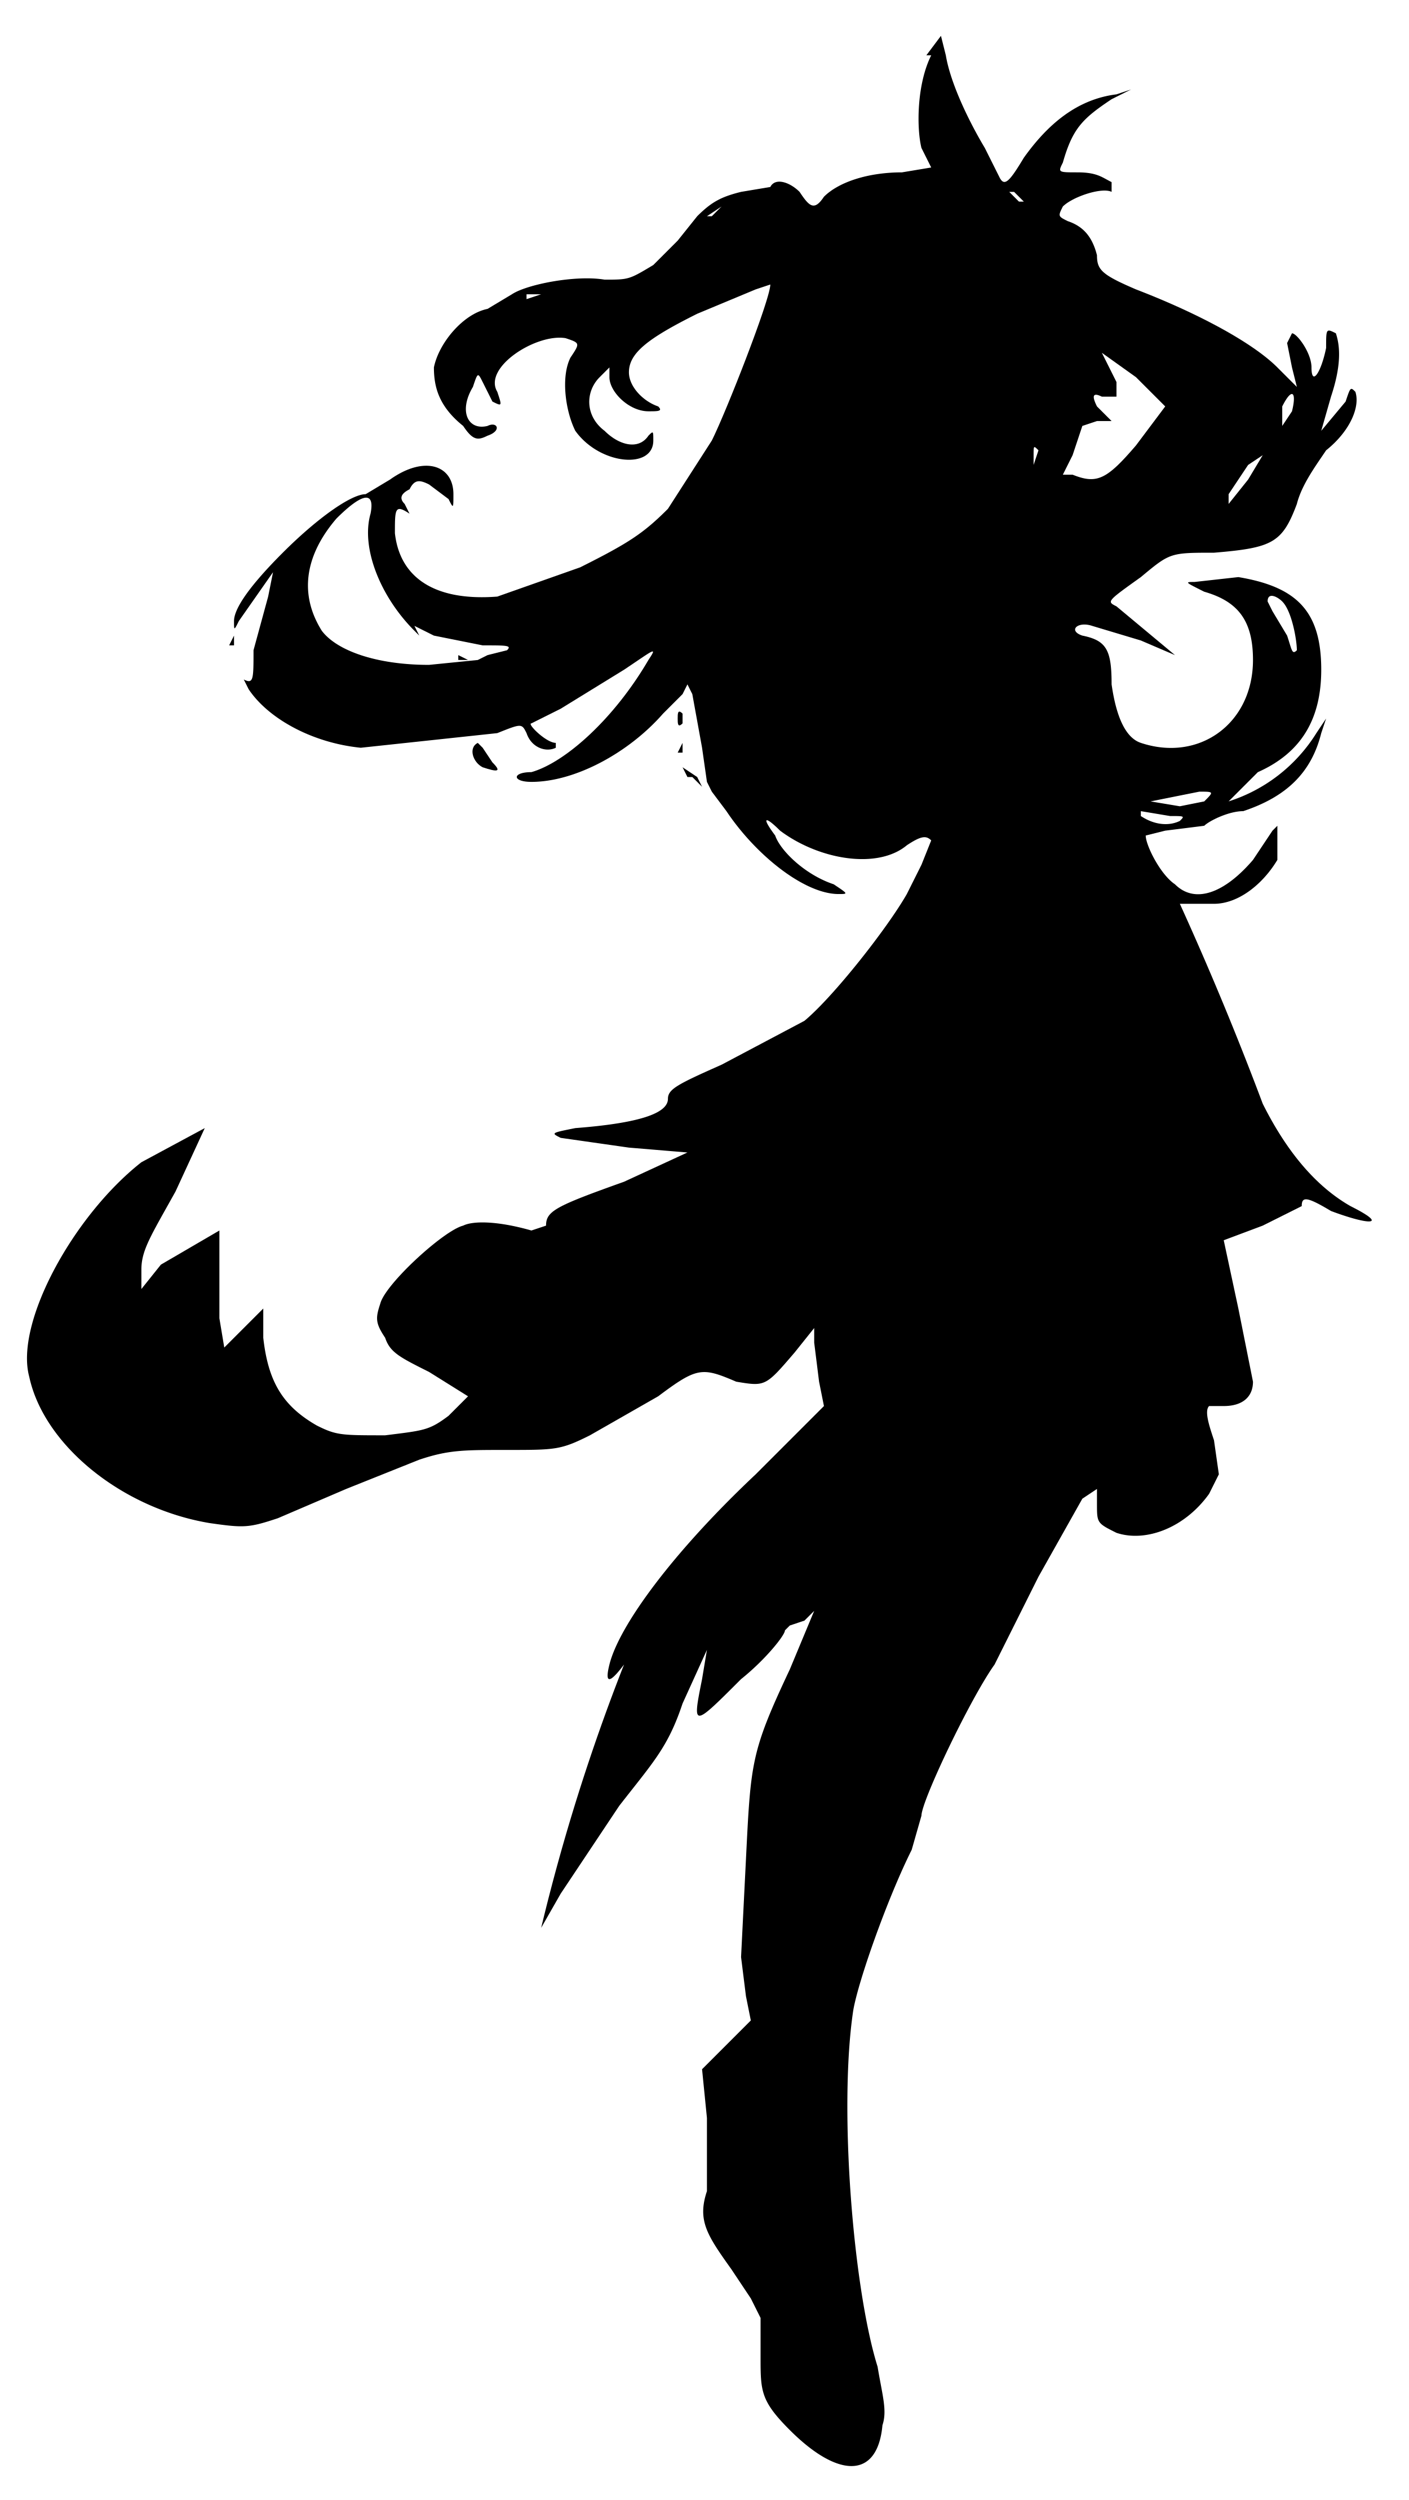 <svg version="1.0" xmlns="http://www.w3.org/2000/svg" width="385" height="683" viewBox="0 0 289 512"><path d="M191 11c-3 6-3 15-2 19l2 4-6 1c-7 0-13 2-16 5-2 3-3 2-5-1-2-2-5-3-6-1l-6 1c-4 1-6 2-9 5l-4 5-5 5c-5 3-5 3-10 3-6-1-16 1-19 3l-5 3c-5 1-10 7-11 12 0 4 1 8 6 12 2 3 3 3 5 2 3-1 2-3 0-2-4 1-6-3-3-8 1-3 1-3 2-1l2 4c2 1 2 1 1-2-3-5 8-12 14-11 3 1 3 1 1 4-2 4-1 11 1 15 5 7 16 8 16 2 0-2 0-2-1-1-2 3-6 2-9-1-4-3-4-8-1-11l2-2v2c0 3 4 7 8 7 2 0 3 0 2-1-3-1-6-4-6-7 0-4 4-7 14-12l12-5 3-1c0 3-9 26-12 32l-9 14c-5 5-8 7-18 12l-17 6c-13 1-20-4-21-13 0-5 0-6 3-4l-1-2c-1-1-1-2 1-3 1-2 2-2 4-1l4 3c1 2 1 2 1-1 0-6-6-8-13-3l-5 3c-3 0-10 5-17 12-8 8-10 12-10 14s0 2 1 0l7-10-1 5-3 11c0 6 0 7-2 6l1 2c4 6 13 11 23 12l28-3c5-2 5-2 6 0 1 3 4 4 6 3v-1c-2 0-6-4-5-4l6-3 13-8c6-4 7-5 5-2-7 12-17 21-24 23-4 0-4 2 0 2 9 0 20-6 27-14l4-4 1-2 1 2 2 11 1 7 1 2 3 4c6 9 16 17 23 17 2 0 2 0-1-2-6-2-11-7-12-10-3-4-2-4 1-1 8 6 20 8 26 3 3-2 4-2 5-1l-2 5-3 6c-4 7-15 21-21 26l-17 9c-9 4-11 5-11 7 0 3-6 5-19 6-5 1-5 1-3 2l14 2 12 1-13 6c-14 5-16 6-16 9l-3 1c-7-2-12-2-14-1-4 1-16 12-17 16-1 3-1 4 1 7 1 3 3 4 9 7l8 5-4 4c-4 3-5 3-13 4-9 0-10 0-14-2-7-4-10-9-11-18v-6l-4 4-4 4-1-6v-18l-12 7-4 5v-4c0-4 2-7 7-16l6-13-13 7c-14 11-26 33-23 44 3 14 19 27 37 30 7 1 8 1 14-1l14-6 15-6c6-2 9-2 18-2 10 0 11 0 17-3l14-8c8-6 9-6 16-3 6 1 6 1 12-6l4-5v3l1 8 1 5-14 14c-17 16-28 31-30 39-1 4 0 4 3 0a407 407 0 0 0-17 54l4-7 12-18c7-9 10-12 13-21l5-11-1 6c-2 10-2 10 8 0 5-4 9-9 9-10l1-1 3-1 2-2-5 12c-8 17-8 19-9 39l-1 20 1 8 1 5-5 5-5 5 1 10v15c-2 6 0 9 5 16l4 6 2 4v8c0 7 0 9 6 15 10 10 18 10 19-1 1-3 0-6-1-12-5-16-8-53-5-73 1-6 7-23 12-33l2-7c0-3 10-24 15-31l9-18 9-16 3-2v3c0 4 0 4 4 6 6 2 14-1 19-8l2-4-1-7c-1-3-2-6-1-7h3c4 0 6-2 6-5l-3-15-3-14 8-3 8-4c0-2 1-2 6 1 8 3 12 3 4-1-7-4-13-11-18-21a655 655 0 0 0-17-41h7c5 0 10-4 13-9v-7l-1 1-4 6c-6 7-12 9-16 5-3-2-6-8-6-10l4-1 8-1c1-1 5-3 8-3 9-3 14-8 16-16l1-3-2 3a33 33 0 0 1-18 14l6-6c9-4 13-11 13-21 0-12-5-17-17-19l-9 1c-2 0-2 0 2 2 7 2 10 6 10 14 0 13-11 21-23 17-3-1-5-5-6-12 0-7-1-9-6-10-3-1-1-3 2-2l10 3 7 3-12-10c-2-1-2-1 5-6 6-5 6-5 15-5 12-1 14-2 17-10 1-4 4-8 6-11 5-4 7-9 6-12-1-1-1-1-2 2l-5 6 2-7c2-6 2-10 1-13-2-1-2-1-2 3-1 5-3 8-3 4 0-3-3-7-4-7l-1 2 1 5 1 4-4-4c-5-5-16-11-29-16-7-3-8-4-8-7-1-4-3-6-6-7-2-1-2-1-1-3 2-2 8-4 10-3v-2c-2-1-3-2-7-2s-4 0-3-2c2-7 4-9 10-13l4-2-3 1c-8 1-14 6-19 13-3 5-4 6-5 4l-3-6c-3-5-7-13-8-19l-1-4-3 4zm19 30h-1l-2-2h1l2 2zm-62 1-2 2h-1l3-2zm-37 18-3 1v-1h3zm122 17 6 6-6 8c-6 7-8 8-13 6h-2l2-4 2-6 3-1h3l-1-1-2-2c-1-2-1-3 1-2h3v-3l-3-6 7 5zm32 7-2 3v-4c2-4 3-3 2 1zm-53 11v-2c0-2 0-2 1-1l-1 3zm44 3-4 5v-2l4-6 3-2-3 5zm-180 7c-2 7 2 17 9 24l1 1-1-2 4 2 10 2c5 0 6 0 5 1l-4 1-2 1-10 1c-11 0-19-3-22-7-5-8-3-16 3-23 5-5 8-6 7-1zm187 18c2 2 3 8 3 10-1 1-1 0-2-3l-3-5-1-2c0-2 2-1 3 0zm-16 41-5 1-6-1 10-2c3 0 3 0 1 2zm-7 3c3 0 3 0 2 1-2 1-5 1-8-1v-1l6 1z"/><path d="m90 133 2 1-2-1c-1-1-1-1 0 0zm4 2h2l-2-1v1zm-47-3h1v-2l-1 2zm92 15c0 1 0 2 1 1v-2c-1-1-1 0-1 1zm-41 5c-2 1-1 4 1 5 3 1 4 1 2-1l-2-3-1-1zm41 2h1v-2l-1 2zm3 5 2 2-1-2-3-2 1 2z"/></svg>
